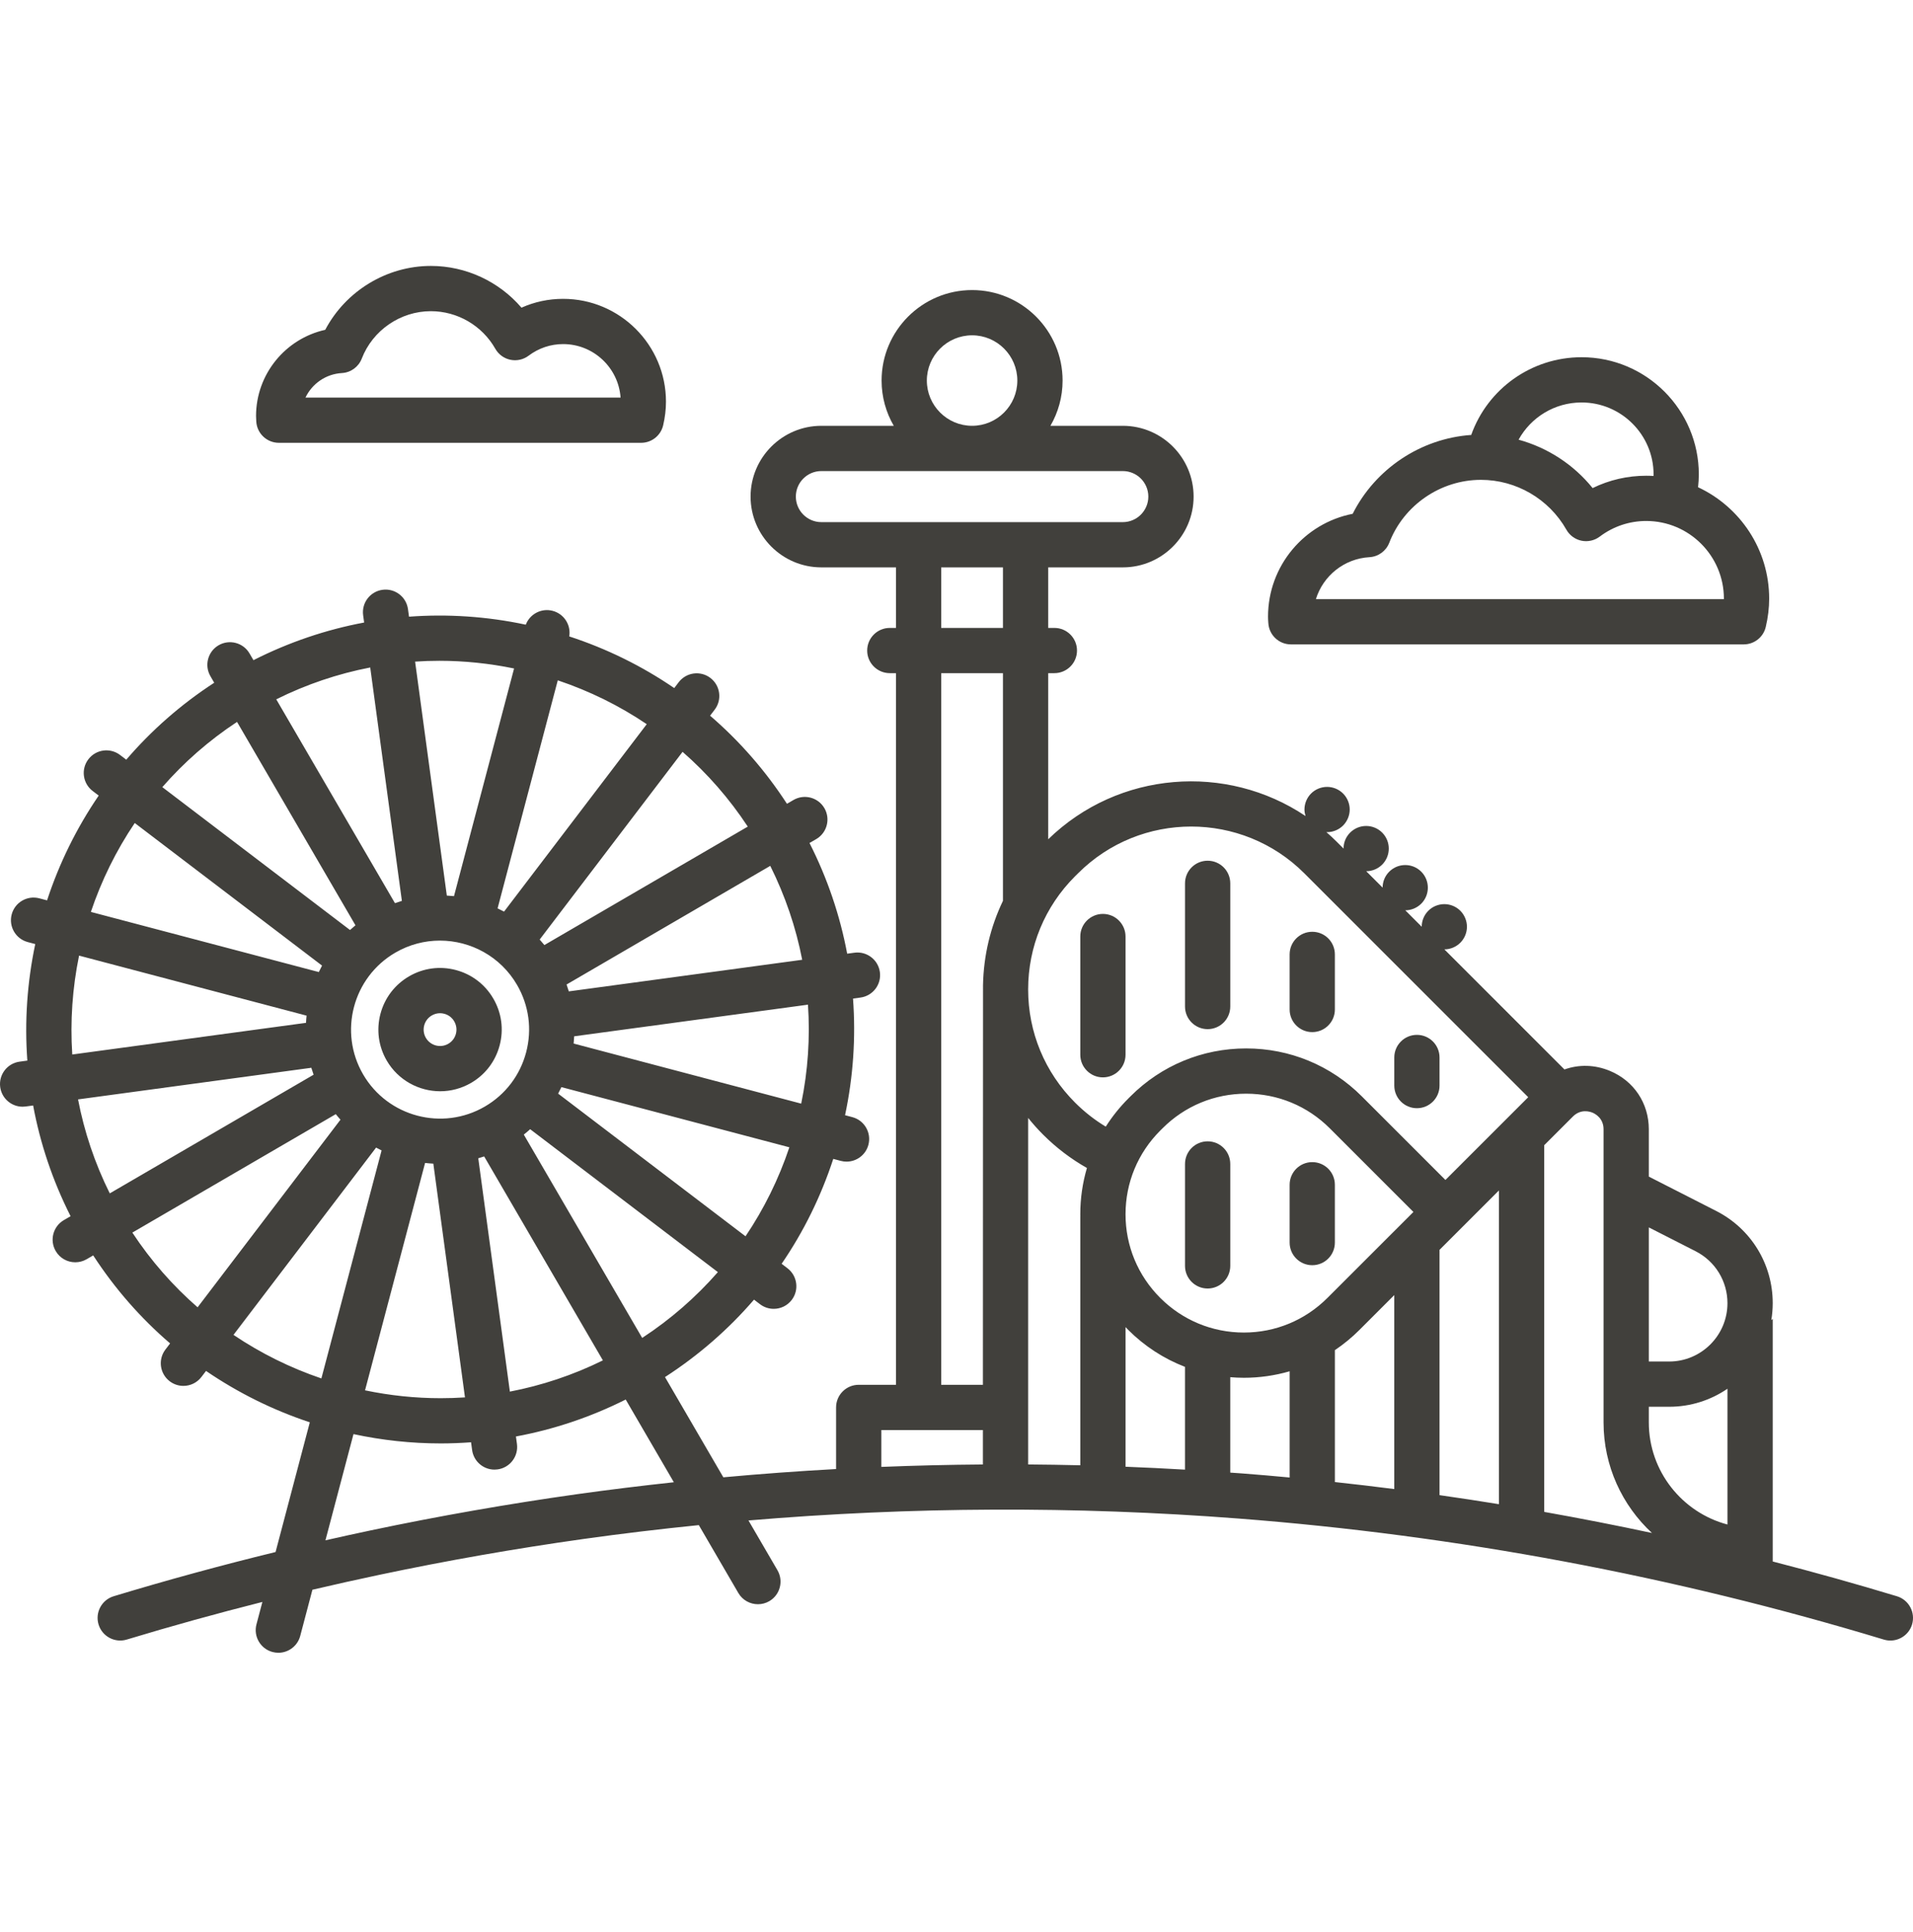 <svg width="100" height="101" viewBox="0 0 100 101" fill="none" xmlns="http://www.w3.org/2000/svg">
<g clip-path="url(#clip0_343_1192)">
<path d="M99.16 83.448C97.01 82.797 94.845 82.192 92.667 81.631V68.947L92.593 69.013C92.641 68.725 92.667 68.43 92.667 68.128C92.667 66.082 91.534 64.234 89.711 63.305L86.19 61.51V59.035C86.19 57.672 85.408 56.502 84.15 55.981C83.364 55.655 82.531 55.64 81.781 55.909L75.503 49.631C75.811 49.631 76.116 49.504 76.337 49.283C76.557 49.064 76.683 48.758 76.683 48.449C76.683 48.137 76.556 47.832 76.337 47.612C76.116 47.391 75.813 47.266 75.501 47.266C75.189 47.266 74.883 47.391 74.664 47.612C74.443 47.831 74.319 48.136 74.318 48.447L73.46 47.588C73.76 47.588 74.062 47.472 74.294 47.242C74.754 46.78 74.754 46.032 74.294 45.569C73.832 45.107 73.084 45.107 72.621 45.569C72.39 45.799 72.275 46.101 72.275 46.403L71.417 45.545C71.717 45.545 72.019 45.429 72.251 45.2C72.712 44.737 72.712 43.987 72.251 43.526C71.789 43.064 71.041 43.064 70.578 43.526C70.347 43.756 70.232 44.058 70.232 44.36L69.854 43.983C69.685 43.814 69.51 43.654 69.333 43.499C69.346 43.499 69.359 43.503 69.372 43.503C69.684 43.503 69.987 43.376 70.208 43.157C70.428 42.935 70.555 42.63 70.555 42.32C70.555 42.008 70.428 41.703 70.208 41.483C69.987 41.262 69.684 41.137 69.372 41.137C69.06 41.137 68.755 41.262 68.535 41.483C68.316 41.703 68.189 42.008 68.189 42.32C68.189 42.437 68.212 42.551 68.246 42.661C64.117 39.888 58.473 40.294 54.793 43.876V35.191H55.116C55.769 35.191 56.299 34.662 56.299 34.009C56.299 33.355 55.769 32.826 55.116 32.826H54.793V29.661H58.694C60.734 29.661 62.394 28.001 62.394 25.961C62.394 23.92 60.734 22.26 58.694 22.26H54.91C55.313 21.564 55.546 20.756 55.546 19.895C55.546 17.286 53.423 15.164 50.815 15.164C48.206 15.164 46.084 17.286 46.084 19.895C46.084 20.756 46.317 21.564 46.721 22.26H42.937C40.896 22.26 39.236 23.92 39.236 25.961C39.236 28.001 40.896 29.661 42.937 29.661H46.836V32.826H46.514C45.861 32.826 45.331 33.355 45.331 34.009C45.331 34.662 45.861 35.191 46.514 35.191H46.836V72.394H44.888C44.234 72.394 43.705 72.923 43.705 73.577V76.798C41.738 76.906 39.773 77.05 37.812 77.23L34.762 71.99C36.519 70.855 38.08 69.492 39.415 67.942L39.729 68.181C39.943 68.344 40.195 68.423 40.445 68.423C40.801 68.423 41.154 68.263 41.387 67.957C41.783 67.438 41.682 66.696 41.163 66.3L40.859 66.068C42.005 64.394 42.914 62.553 43.558 60.584L43.95 60.688C44.051 60.715 44.153 60.727 44.253 60.727C44.777 60.727 45.255 60.377 45.395 59.847C45.562 59.215 45.186 58.568 44.554 58.401L44.174 58.3C44.605 56.273 44.74 54.224 44.59 52.202L44.981 52.149C45.629 52.062 46.083 51.466 45.995 50.819C45.908 50.172 45.31 49.718 44.665 49.805L44.285 49.856C43.912 47.863 43.253 45.918 42.316 44.07L42.668 43.866C43.232 43.536 43.423 42.812 43.094 42.248C42.765 41.684 42.041 41.493 41.477 41.822L41.137 42.02C40.009 40.282 38.655 38.737 37.119 37.414L37.36 37.098C37.755 36.579 37.654 35.837 37.135 35.441C36.615 35.045 35.873 35.146 35.477 35.666L35.245 35.971C33.57 34.824 31.727 33.914 29.757 33.27C29.855 32.675 29.487 32.092 28.892 31.934C28.302 31.778 27.697 32.098 27.485 32.657C25.456 32.225 23.404 32.089 21.381 32.239L21.327 31.846C21.239 31.198 20.644 30.745 19.996 30.833C19.349 30.921 18.895 31.517 18.983 32.164L19.035 32.544C17.041 32.917 15.096 33.576 13.249 34.512L13.044 34.161C12.716 33.596 11.992 33.405 11.427 33.733C10.863 34.062 10.671 34.786 11 35.35L11.198 35.692C9.444 36.833 7.906 38.193 6.6 39.715L6.276 39.468C5.757 39.073 5.015 39.173 4.619 39.694C4.223 40.213 4.324 40.955 4.844 41.351L5.16 41.591C3.999 43.289 3.094 45.136 2.46 47.069L2.056 46.962C1.424 46.796 0.777 47.173 0.611 47.804C0.444 48.436 0.821 49.083 1.453 49.25L1.843 49.353C1.422 51.343 1.278 53.396 1.429 55.446L1.024 55.501C0.376 55.589 -0.077 56.185 0.011 56.832C0.092 57.425 0.599 57.856 1.181 57.856C1.234 57.856 1.288 57.852 1.342 57.845L1.732 57.792C2.098 59.765 2.745 61.713 3.69 63.58L3.339 63.784C2.775 64.112 2.583 64.836 2.912 65.401C3.131 65.779 3.527 65.989 3.935 65.989C4.137 65.989 4.342 65.938 4.529 65.829L4.872 65.629C6.012 67.384 7.37 68.924 8.892 70.23L8.647 70.551C8.251 71.071 8.352 71.813 8.871 72.209C9.085 72.372 9.337 72.451 9.587 72.451C9.944 72.451 10.296 72.29 10.529 71.985L10.77 71.669C12.453 72.819 14.281 73.721 16.195 74.355L14.405 81.136C11.559 81.831 8.727 82.604 5.941 83.448C5.316 83.638 4.963 84.298 5.152 84.924C5.342 85.549 6.003 85.902 6.627 85.712C8.964 85.004 11.333 84.348 13.716 83.746L13.406 84.918C13.24 85.549 13.617 86.197 14.248 86.363C14.35 86.39 14.451 86.403 14.551 86.403C15.075 86.403 15.554 86.052 15.694 85.522L16.331 83.108C17.501 82.833 18.673 82.572 19.844 82.325C23.348 81.585 26.936 80.955 30.509 80.453C32.511 80.172 34.518 79.933 36.53 79.729L38.596 83.278C38.816 83.655 39.212 83.865 39.62 83.865C39.822 83.865 40.027 83.814 40.214 83.705C40.778 83.376 40.969 82.652 40.641 82.088L39.126 79.486C47.636 78.766 56.212 78.73 64.722 79.384C76.164 80.264 87.52 82.393 98.475 85.713C98.589 85.747 98.704 85.764 98.818 85.764C99.325 85.764 99.795 85.435 99.95 84.924C100.138 84.298 99.785 83.638 99.16 83.448ZM33.57 69.943L27.381 59.314C27.496 59.223 27.606 59.129 27.714 59.032L37.526 66.503C36.381 67.812 35.056 68.971 33.57 69.943ZM18.982 56.168C17.69 53.95 18.444 51.095 20.661 49.804C21.396 49.376 22.201 49.172 22.995 49.172C24.599 49.172 26.162 50.001 27.025 51.483C27.651 52.558 27.82 53.811 27.503 55.013C27.186 56.215 26.42 57.222 25.346 57.847C23.128 59.139 20.273 58.386 18.982 56.168ZM22.652 60.832L24.306 73.052C23.883 73.08 23.459 73.094 23.036 73.094C21.704 73.094 20.379 72.954 19.082 72.683L22.221 60.796C22.364 60.812 22.508 60.825 22.652 60.832ZM25.001 60.552C25.104 60.521 25.207 60.49 25.309 60.455L31.516 71.117C29.944 71.892 28.308 72.432 26.653 72.75L25.001 60.552ZM38.971 64.63L29.176 57.172C29.236 57.06 29.293 56.947 29.347 56.832L41.263 59.978C40.705 61.643 39.934 63.204 38.971 64.63ZM41.882 57.695L29.986 54.554C29.999 54.428 30.009 54.302 30.015 54.175L42.236 52.521C42.351 54.237 42.237 55.974 41.882 57.695ZM41.934 50.175L29.734 51.827C29.698 51.706 29.658 51.587 29.616 51.468L40.265 45.265C41.047 46.836 41.607 48.485 41.934 50.175ZM39.089 43.213L28.457 49.405C28.377 49.307 28.294 49.211 28.21 49.118L35.681 39.304C36.975 40.436 38.123 41.745 39.089 43.213ZM26.349 47.657C26.238 47.597 26.125 47.541 26.011 47.487L29.157 35.566C30.821 36.125 32.382 36.895 33.808 37.858L26.349 47.657ZM22.971 34.545C24.271 34.545 25.577 34.68 26.873 34.947L23.732 46.848C23.608 46.835 23.482 46.826 23.357 46.819L21.699 34.588C22.122 34.559 22.546 34.545 22.971 34.545ZM19.353 34.894L21.008 47.097C20.886 47.133 20.766 47.172 20.646 47.215L14.441 36.559C16.013 35.776 17.663 35.221 19.353 34.894ZM12.391 37.739L18.582 48.373C18.484 48.452 18.389 48.534 18.296 48.618L8.485 41.149C9.604 39.866 10.91 38.715 12.391 37.739ZM7.044 43.025L16.835 50.479C16.775 50.59 16.719 50.703 16.665 50.817L4.75 47.673C5.3 46.037 6.068 44.471 7.044 43.025ZM4.133 49.957L16.026 53.095C16.012 53.22 16.003 53.345 15.997 53.471L3.778 55.127C3.663 53.388 3.786 51.648 4.133 49.957ZM4.08 57.474L16.274 55.821C16.31 55.942 16.35 56.063 16.393 56.183L5.738 62.387C4.949 60.799 4.4 59.147 4.08 57.474ZM6.918 64.437L17.553 58.245C17.632 58.343 17.713 58.441 17.798 58.534L10.329 68.343C9.045 67.224 7.894 65.918 6.918 64.437ZM12.205 69.784L19.66 59.993C19.755 60.044 19.85 60.095 19.947 60.142L16.8 72.061C15.183 71.512 13.635 70.748 12.205 69.784ZM30.18 78.11C26.554 78.62 22.912 79.259 19.355 80.01C18.575 80.174 17.793 80.347 17.012 80.524L18.478 74.972C19.973 75.293 21.502 75.459 23.04 75.459C23.567 75.459 24.096 75.438 24.624 75.399L24.679 75.803C24.759 76.397 25.267 76.828 25.849 76.828C25.902 76.828 25.956 76.824 26.009 76.817C26.656 76.73 27.11 76.134 27.023 75.487L26.97 75.096C28.925 74.733 30.856 74.094 32.708 73.164L35.225 77.488C33.54 77.67 31.858 77.875 30.18 78.11ZM86.19 73.542H87.253C88.383 73.542 89.432 73.194 90.301 72.6V79.698C87.938 79.073 86.19 76.917 86.19 74.359V73.542ZM88.637 65.412C89.663 65.935 90.301 66.976 90.301 68.128C90.301 69.809 88.934 71.177 87.253 71.177H86.19V64.165L88.637 65.412ZM83.244 58.166C83.38 58.222 83.824 58.452 83.824 59.035V74.359C83.824 76.642 84.799 78.7 86.354 80.141C84.483 79.74 82.605 79.373 80.72 79.038V59.871L82.22 58.371C82.632 57.958 83.108 58.11 83.244 58.166ZM53.745 58.443C53.988 58.744 54.247 59.035 54.524 59.313C55.213 60.002 55.983 60.586 56.818 61.06C56.59 61.835 56.471 62.647 56.471 63.478C56.471 63.513 56.473 63.547 56.473 63.582H56.471V76.601C55.563 76.579 54.654 76.565 53.745 76.558V58.443ZM58.836 69.376C58.883 69.425 58.928 69.475 58.976 69.523C59.835 70.381 60.844 71.032 61.944 71.456V76.829C60.909 76.768 59.873 76.717 58.836 76.677V69.376ZM60.649 67.85C59.48 66.681 58.836 65.129 58.836 63.478C58.836 61.828 59.48 60.275 60.648 59.106L60.769 58.986C61.937 57.818 63.49 57.175 65.141 57.175C66.793 57.175 68.345 57.818 69.513 58.986L73.885 63.358L69.392 67.85C68.225 69.018 66.673 69.662 65.022 69.662C63.37 69.662 61.817 69.018 60.649 67.85ZM71.066 69.523L72.884 67.704V77.844C71.851 77.712 70.816 77.59 69.78 77.478V70.582C70.237 70.275 70.668 69.921 71.066 69.523ZM75.25 65.339L78.354 62.235V78.635C77.321 78.467 76.286 78.309 75.25 78.162V65.339ZM56.354 45.655C59.615 42.395 64.921 42.394 68.182 45.655L79.886 57.359L75.558 61.685L71.186 57.313C69.571 55.698 67.425 54.809 65.141 54.809C62.858 54.809 60.711 55.698 59.097 57.312L58.976 57.433C58.526 57.883 58.136 58.374 57.802 58.898C57.222 58.549 56.684 58.127 56.197 57.64C54.616 56.059 53.745 53.959 53.745 51.726C53.745 49.494 54.616 47.393 56.191 45.816L56.354 45.655ZM50.815 17.529C52.119 17.529 53.18 18.59 53.18 19.895C53.18 21.199 52.119 22.26 50.815 22.26C49.511 22.26 48.45 21.199 48.45 19.895C48.45 18.59 49.511 17.529 50.815 17.529ZM42.937 27.296C42.2 27.296 41.602 26.697 41.602 25.961C41.602 25.224 42.2 24.626 42.937 24.626H58.693C59.429 24.626 60.028 25.224 60.028 25.961C60.028 26.697 59.429 27.296 58.693 27.296H42.937ZM49.201 29.661H52.428V32.826H49.201V29.661ZM49.201 35.191H52.428V47.094C51.775 48.454 51.418 49.947 51.386 51.493L51.38 72.394H49.201V35.191ZM46.07 74.759H51.38V76.559C49.609 76.572 47.839 76.615 46.07 76.686V74.759ZM64.31 76.984V71.996C64.545 72.015 64.782 72.027 65.022 72.027C65.843 72.027 66.647 71.91 67.415 71.687V77.24C66.578 77.162 65.741 77.089 64.903 77.025C64.706 77.01 64.507 76.998 64.31 76.984Z" fill="#41403C"/>
<path d="M26.119 54.648C26.339 53.816 26.222 52.948 25.788 52.204C25.355 51.46 24.658 50.929 23.826 50.71C22.993 50.49 22.125 50.608 21.382 51.041C20.638 51.474 20.107 52.171 19.887 53.004C19.668 53.836 19.785 54.704 20.218 55.448C20.817 56.474 21.899 57.048 23.009 57.048C23.559 57.048 24.117 56.907 24.626 56.611C25.369 56.178 25.9 55.481 26.119 54.648ZM23.832 54.044C23.774 54.266 23.633 54.451 23.435 54.566C23.026 54.804 22.5 54.665 22.262 54.257C22.147 54.059 22.116 53.828 22.174 53.607C22.233 53.385 22.374 53.2 22.572 53.085C22.705 53.008 22.852 52.968 23.002 52.968C23.075 52.968 23.149 52.977 23.222 52.997C23.444 53.055 23.629 53.196 23.744 53.394C23.744 53.394 23.744 53.394 23.744 53.395C23.859 53.592 23.891 53.823 23.832 54.044Z" fill="#41403C"/>
<path d="M57.653 56.322C58.306 56.322 58.836 55.793 58.836 55.139V48.96C58.836 48.307 58.306 47.777 57.653 47.777C57 47.777 56.471 48.307 56.471 48.96V55.139C56.471 55.792 57 56.322 57.653 56.322Z" fill="#41403C"/>
<path d="M63.128 59.666C62.475 59.666 61.945 60.196 61.945 60.849V66.177C61.945 66.831 62.475 67.36 63.128 67.36C63.781 67.36 64.311 66.831 64.311 66.177V60.849C64.311 60.196 63.781 59.666 63.128 59.666Z" fill="#41403C"/>
<path d="M63.128 53.801C63.781 53.801 64.311 53.272 64.311 52.619V46.179C64.311 45.526 63.781 44.996 63.128 44.996C62.475 44.996 61.945 45.526 61.945 46.179V52.619C61.945 53.272 62.475 53.801 63.128 53.801Z" fill="#41403C"/>
<path d="M68.597 66.142C69.25 66.142 69.779 65.612 69.779 64.959V61.936C69.779 61.282 69.25 60.753 68.597 60.753C67.944 60.753 67.414 61.282 67.414 61.936V64.959C67.414 65.612 67.944 66.142 68.597 66.142Z" fill="#41403C"/>
<path d="M68.597 53.956C69.25 53.956 69.779 53.427 69.779 52.774V49.894C69.779 49.24 69.25 48.711 68.597 48.711C67.944 48.711 67.414 49.24 67.414 49.894V52.774C67.414 53.427 67.944 53.956 68.597 53.956Z" fill="#41403C"/>
<path d="M74.067 57.934C74.721 57.934 75.25 57.405 75.25 56.752V55.282C75.25 54.629 74.721 54.1 74.067 54.1C73.414 54.1 72.885 54.629 72.885 55.282V56.752C72.885 57.405 73.414 57.934 74.067 57.934Z" fill="#41403C"/>
<path d="M13.397 22.043C13.437 22.665 13.954 23.149 14.577 23.149H33.514C34.062 23.149 34.538 22.773 34.665 22.239C34.763 21.823 34.813 21.406 34.813 20.999C34.813 18.034 32.401 15.623 29.437 15.623C28.677 15.623 27.941 15.78 27.26 16.085C26.087 14.717 24.359 13.902 22.523 13.902C20.205 13.902 18.068 15.219 17.001 17.242C14.922 17.704 13.384 19.559 13.384 21.752C13.384 21.837 13.389 21.92 13.395 22.004L13.397 22.043ZM17.876 19.502C18.339 19.475 18.744 19.18 18.911 18.746C19.483 17.264 20.934 16.268 22.523 16.268C23.913 16.268 25.204 17.021 25.892 18.233C26.06 18.529 26.347 18.739 26.68 18.808C27.013 18.877 27.36 18.8 27.632 18.595C28.16 18.198 28.784 17.988 29.437 17.988C31.025 17.988 32.329 19.224 32.44 20.784H15.968C16.312 20.063 17.028 19.55 17.876 19.502Z" fill="#41403C"/>
<path d="M66.301 32.576C66.339 33.2 66.856 33.687 67.481 33.687H91.152C91.7 33.687 92.177 33.31 92.303 32.776C92.421 32.278 92.481 31.779 92.481 31.295C92.481 28.72 90.957 26.495 88.764 25.471C88.788 25.25 88.804 25.028 88.804 24.804C88.804 21.424 86.055 18.675 82.676 18.675C80.049 18.675 77.761 20.334 76.906 22.738C74.271 22.92 71.894 24.507 70.71 26.86C68.176 27.355 66.285 29.588 66.285 32.236C66.285 32.332 66.29 32.426 66.297 32.52L66.301 32.576ZM82.676 21.04C84.751 21.04 86.439 22.728 86.439 24.803C86.439 24.83 86.437 24.856 86.436 24.882C86.311 24.875 86.184 24.87 86.056 24.87C85.073 24.87 84.122 25.091 83.253 25.516C82.258 24.283 80.898 23.401 79.382 22.986C80.027 21.813 81.272 21.04 82.676 21.04ZM71.587 29.128C72.051 29.101 72.456 28.806 72.623 28.373C73.381 26.406 75.307 25.085 77.413 25.085C79.258 25.085 80.97 26.084 81.882 27.692C82.049 27.988 82.337 28.197 82.67 28.267C83.003 28.336 83.35 28.258 83.622 28.054C84.333 27.518 85.174 27.236 86.056 27.236C88.294 27.236 90.115 29.056 90.115 31.295C90.115 31.304 90.115 31.312 90.115 31.322H68.787C69.161 30.109 70.258 29.204 71.587 29.128Z" fill="#41403C"/>
</g>
<defs>
<clipPath id="clip0_343_1192">
<rect width="100" height="100" fill="white" transform="translate(0 0.152)"/>
</clipPath>
</defs>
</svg>

